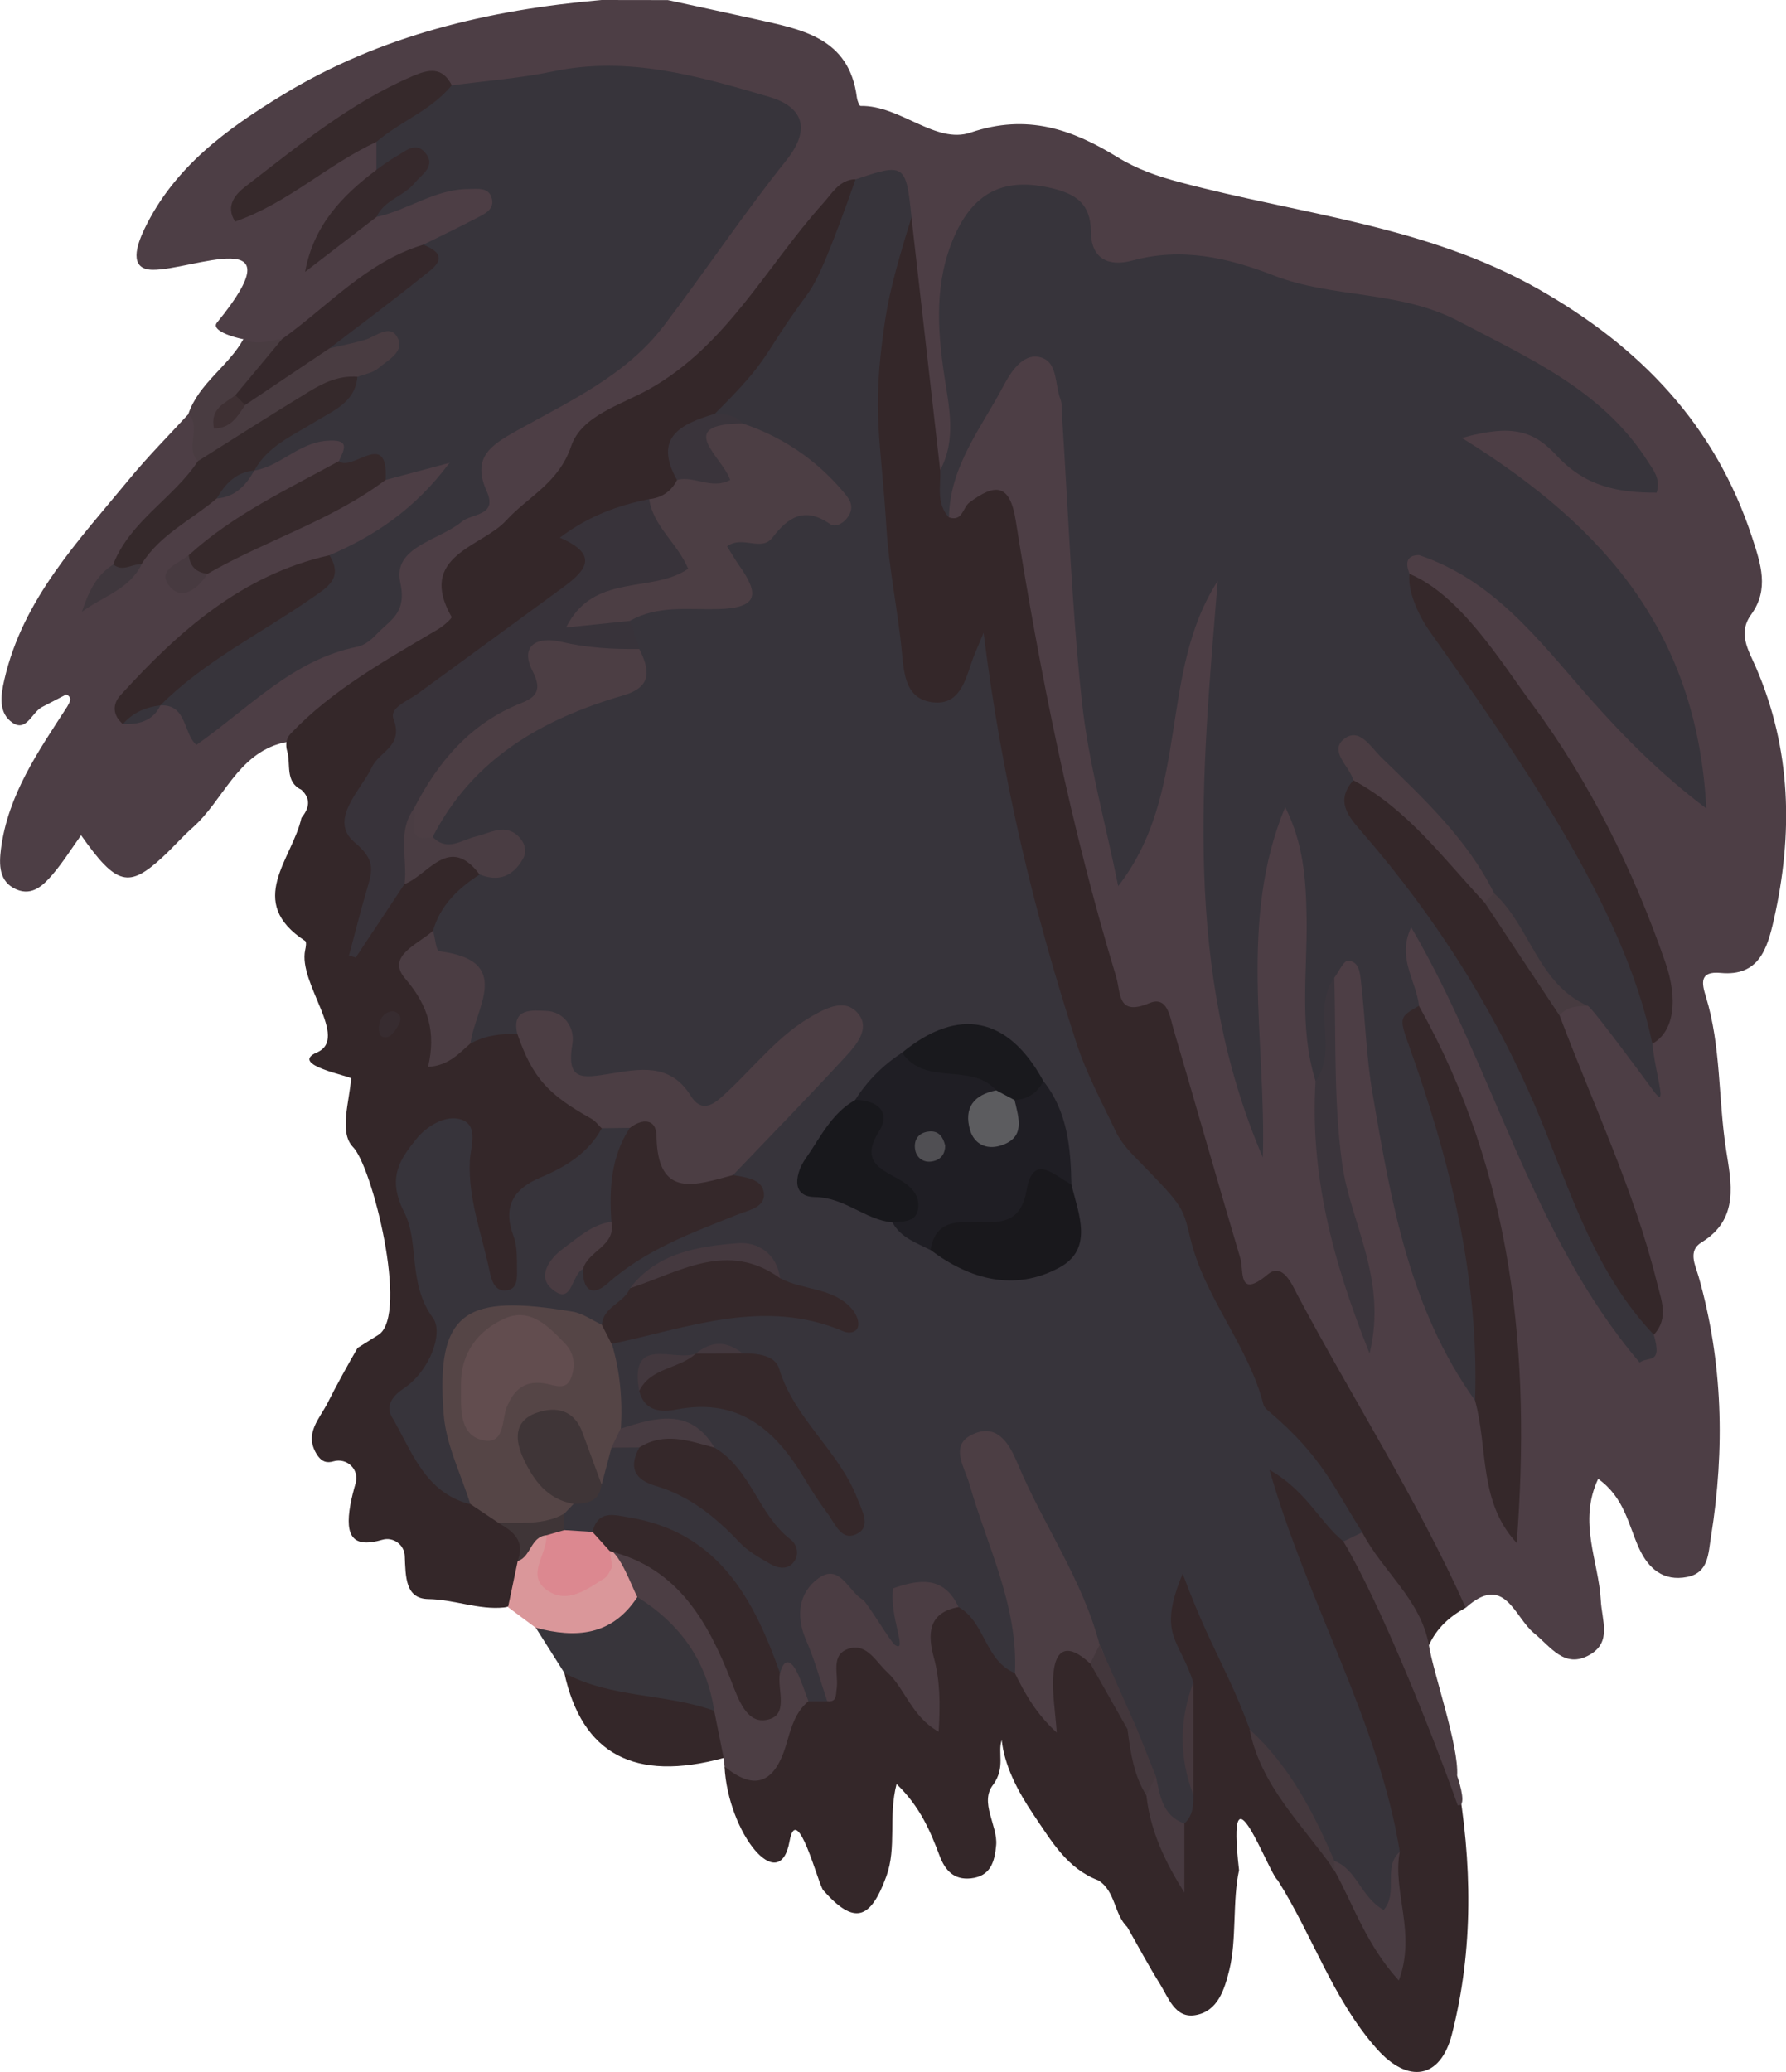 <?xml version="1.0" encoding="UTF-8"?>
<svg id="Layer_1" xmlns="http://www.w3.org/2000/svg" viewBox="0 0 190.08 220.41">
  <defs>
    <style>
      .cls-1 {
        fill: #372c30;
      }

      .cls-2 {
        fill: #342729;
      }

      .cls-3 {
        fill: #45393e;
      }

      .cls-4 {
        fill: #493c41;
      }

      .cls-5 {
        fill: #473b40;
      }

      .cls-6 {
        fill: #473a40;
      }

      .cls-7 {
        fill: #35282b;
      }

      .cls-8 {
        fill: #4c3e44;
      }

      .cls-9 {
        fill: #45383d;
      }

      .cls-10 {
        fill: #4d3e45;
      }

      .cls-11 {
        fill: #43383e;
      }

      .cls-12 {
        fill: #35292b;
      }

      .cls-13 {
        fill: #19191d;
      }

      .cls-14 {
        fill: #18181c;
      }

      .cls-15 {
        fill: #3a343b;
      }

      .cls-16 {
        fill: #624d4f;
      }

      .cls-17 {
        fill: #36292b;
      }

      .cls-18 {
        fill: #43373c;
      }

      .cls-19 {
        fill: #38353b;
      }

      .cls-20 {
        fill: #dc8890;
      }

      .cls-21 {
        fill: #3f3537;
      }

      .cls-22 {
        fill: #3e3033;
      }

      .cls-23 {
        fill: #1f1e24;
      }

      .cls-24 {
        fill: #4a3d43;
      }

      .cls-25 {
        fill: #19181c;
      }

      .cls-26 {
        fill: #4a3c42;
      }

      .cls-27 {
        fill: #3f373d;
      }

      .cls-28 {
        fill: #504f53;
      }

      .cls-29 {
        fill: #44383d;
      }

      .cls-30 {
        fill: #37343b;
      }

      .cls-31 {
        fill: #36292c;
      }

      .cls-32 {
        fill: #483c42;
      }

      .cls-33 {
        fill: #45393f;
      }

      .cls-34 {
        fill: #4b3d43;
      }

      .cls-35 {
        fill: #5c5c5f;
      }

      .cls-36 {
        fill: #35282a;
      }

      .cls-37 {
        fill: #38333a;
      }

      .cls-38 {
        fill: #3b353c;
      }

      .cls-39 {
        fill: #554546;
      }

      .cls-40 {
        fill: #493c42;
      }

      .cls-41 {
        fill: #da979a;
      }
    </style>
  </defs>
  <path class="cls-10" d="M64.03,0c2.35,0,4.69,0,7.04.01,3.09.67,6.17,1.32,9.26,2.01,4.92,1.1,10.06,1.93,10.87,8.38.04.31.26.87.38.87,4.23-.09,7.99,4.11,11.73,2.83,6.03-2.05,10.84-.31,15.57,2.59,2.18,1.34,4.3,2.06,6.75,2.71,12.78,3.4,26.16,4.6,38.04,11.32,10.91,6.18,18.92,14.51,22.83,26.53.88,2.7,1.82,5.44-.12,8.11-1.47,2.03-.29,3.81.49,5.61,3.79,8.74,3.98,17.75,1.91,26.89-.68,2.99-1.55,6.03-5.65,5.64-2.32-.22-2,1.14-1.58,2.51,1.63,5.3,1.31,10.86,2.15,16.28.54,3.48,1.47,7.38-2.61,9.87-1.48.91-.67,2.39-.31,3.64,2.59,9.12,2.81,18.34,1.32,27.66-.3,1.87-.26,3.85-2.55,4.3-2.49.49-4.11-.87-5.11-3.06-1.13-2.47-1.54-5.37-4.35-7.38-2.17,4.6.06,8.77.28,12.91.11,2.17,1.2,4.43-1.17,5.8-2.69,1.55-4.17-.87-5.93-2.29-2.1-1.7-3.12-6.43-7.26-2.72-2.3-.47-2.95-2.5-3.92-4.2-4.65-8.05-9-16.27-13.52-24.39-1.04-1.86-1.86-3.79-4.55-4.06-2.8-.28-3.44-2.81-4.13-5.04-2.07-6.65-3.62-13.46-5.93-20.05-.73-2.08-1.45-3.89-3.82-4.8-2.62-1.01-3.15-3.7-3.84-6.08-3.79-13.09-6.61-26.4-9-39.8-.63-3.53.16-8.45-6.26-6.66-.5.14-.91-.86-1.18-1.48,1.43-4.84,2.31-9.92,5.17-14.2,1.39-2.08,3.27-4.14,6.15-3.29,2.54.75,3.42,3.2,3.6,5.55.32,4.15,1.25,8.25,1.24,12.39-.02,10.69.93,21.24,3.55,31.62.29,1.15.35,2.3.14,3.13,3.03-6.47,2.67-14,4.43-21.08.76-3.08.75-7.96,4.77-7.68,4.4.31,3.11,5.13,3.11,8.21,0,5.65-1.17,11.23-1.89,16.82-1.13,8.74,1.89,17.11,2.26,25.71.05,1.13.07,2.29.29,3.42-.97-6.78-.74-13.61-.64-20.42.08-5.76,2.35-10.58,4.74-9.91,4.83,1.34,3.94,5.95,4.23,9.55.54,6.78-1.31,13.59.02,20.39-.27,8.55,1.82,16.68,3.94,23.24-3.75-9.99-4.53-21.92-4.29-34,.53-1.66,1.33-3.44,3.34-2.84,2.12.64,2.77,2.83,2.86,4.85.3,6.82,1.83,13.43,3.19,20.07,1.6,7.81,4.12,15.32,8.21,22.21,1.56,3.29,1.48,6.97,2.19,10.25-.15-17.44-2.37-34.64-10.64-50.54-.53-1.92-1.75-3.6-1.94-5.63-.16-1.67-.42-3.55,1.5-4.31,1.65-.65,2.88.67,3.79,1.81,3.05,3.82,4.76,8.41,6.19,12.95,3.02,9.6,7.97,18.18,13.07,26.71.5.84.95,1.94,2.17.73.54-3.44-.99-6.45-2.02-9.5-1.91-5.66-4.05-11.24-6.35-16.76-.83-1.98-1.82-3.96-1.06-6.23.61-1.27,1.67-1.84,3.02-1.93,2.56-.88,4.02,3.98,6.92,1.3,1.3-1.06.95-2.3.5-3.63-4.97-14.51-12.7-27.37-23.09-38.64-.32-.35-.85-.5-1.28-.77-1.05-.79-1.95-1.68-2.09-3.08-.01-1.12.4-2,1.43-2.53,4.56-.91,7.48,2.06,10.49,4.61,5.23,4.42,9.28,9.97,14.03,14.86,1.27,1.3,2.45,2.72,4.89,4.36-1.38-6.2-3.32-11.28-6.3-15.94-3.8-5.96-8.64-10.89-14.52-14.88-2.14-1.46-6.12-2.94-4.16-6.22,1.96-3.29,5.6-1.49,8.57-.34,3.19,1.23,5.1,4.79,9.45,5.1-2.15-4.7-5.93-7.18-9.66-9.32-6.76-3.87-13.64-7.68-21.79-7.93-1.99-.06-3.93-.69-5.81-1.38-4.75-1.73-9.54-2.78-14.66-1.93-3.15.52-5.7-.65-6.65-3.87-.8-2.72-2.65-3.69-5.17-3.79-2.66-.1-4.29,1.53-5.46,3.68-2.45,4.5-2.13,9.33-1.37,14.12.52,3.22.25,6.29-.77,9.33-.45,1.34-1.19,2.05-2.51.77-3.26-7.98-2.98-16.5-3.73-24.84-1.15-1.53,1.1-6.31-3.95-4.13-3.3,2.62-5.78,5.96-8.2,9.34-3.12,4.37-6.35,8.75-11.18,11.23-8.67,4.45-12.95,13.63-20.86,18.84-.8.53-1.75,1.47-1.64,2.41.61,5.42-3.61,6.97-7.09,9.11-2.83,1.74-5.91,3.13-7.96,5.9-1.16,1.57-2.94,1.21-4.51,1.53-4.85,1.24-6.28,6.11-9.57,9.02-1.12.99-2.1,2.13-3.2,3.14-3.57,3.29-4.89,3.06-8.67-2.33-1.08,1.51-1.96,2.92-3.03,4.17-.97,1.13-2.15,2.32-3.84,1.6-1.91-.81-1.86-2.68-1.66-4.3.74-5.78,4-10.43,7.06-15.16.22-.45.63-.91-.1-1.29-.87.45-1.74.9-2.6,1.35-1.07.57-1.65,2.67-3.13,1.66-1.5-1.02-1.27-2.85-.87-4.57,1.98-8.63,7.91-14.8,13.27-21.31,1.99-2.42,4.21-4.65,6.33-6.96,3.46.57,1.24,3.46,2.09,5.09-.55,2.61-2.34,4.27-4.35,5.81-2,1.52-3.48,3.51-4.74,5.67-.2.22-.41.43-.65.62.44.5-.1.72-.05.05.05-.66-.08.21.36-.28.5-.57.94-1.17,1.31-1.82,2-3.26,5.03-5.37,8.15-7.37,1.51-.57,2.91-1.3,3.97-2.58.37-.32.78-.57,1.22-.79,2.18-1.11,4.12-2.71,6.74-2.87,3.15-.19,4.54.73,2.95,3.97-4.44,4.43-10.66,6.2-15.31,10.17.07-.05.07-.04.07-.04,0,0,.22-.15.28-.2,5.92-3.99,12.59-6.4,18.7-9.89,2.42-.57,5.44-3.17,7.11-.25,1.52,2.66-1.6,4.66-3.58,6.28-2.54,2.08-5.15,4.14-8.48,4.88-8.24,2.46-15.07,7.02-20.39,13.7.55.23,1.04.02,1.55-.06.45-.08.88-.07,1.32-.01,2.54,1.56,4.75,1.52,7.15-.63,3.1-2.78,6.75-4.82,10.71-6.24,2.29-.82,4.29-2.04,4.53-4.75.32-3.57,2.57-5.66,5.4-7.27,2.13-1.21,3.71-2.54,3.71-5.34,0-2.8,1.94-4.63,4.31-5.63,12.92-5.44,19.42-17.18,27.32-27.57,2.41-3.17.55-4.46-2.28-5.22-6.76-1.81-13.52-3.32-20.64-1.96-3.38.65-6.85,1.48-10.37.78-1.75-1.03-3.29-.57-5.07.26-5.14,2.39-9.43,6.02-13.78,9.01,1.94-1.17,4.06-2.63,6.23-4,1.53-.97,3.14-1.98,4.99-.56.63.82.76,1.74.59,2.73-.94,3.15-3.91,4.72-5.67,7.24,1.37-1.6,3.06-2.73,5-3.54,2.1-.97,4.27-1.8,6.46-2.51,2.46-.8,5.38-1.23,6.44,1.63,1.11,2.98-1.77,4.19-3.93,5.39-1.02.56-2.24.58-3.26,1.15-5.95,2.3-10.09,7.36-15.64,10.28-1.74.31-3.54.83-4.61-1.28-1.19-.23-3.5-.95-2.83-1.77,8.8-10.76-2.7-5.53-6.89-5.62-2.54-.06-1.64-2.64-.83-4.34,3.16-6.57,8.72-10.62,14.75-14.29C40.55,3.73,52.03,1.05,64.03,0Z"/>
  <path class="cls-2" d="M40.32,141.97c3.2-2.19-.73-18.07-2.8-20-1.43-1.57-.34-4.77-.15-7.24.02-.25-6.71-1.45-3.64-2.77,3.48-1.51-2.02-7.34-1.25-10.9.07-.32.16-.86,0-.96-6.42-4.18-1.36-8.7-.4-13.09.8-1,1.07-1.99,0-2.99-1.78-.86-1.1-2.71-1.52-4.12-.19-.64-.11-1.35.36-1.84,4.5-4.74,10.19-7.85,15.75-11.15.55-.33,1.46-1.15,1.39-1.28-3.71-6.53,3.22-7.43,5.79-10.24,2.37-2.59,5.6-3.98,6.94-7.93,1.1-3.24,5.24-4.36,8.26-6.04,8.3-4.64,12.51-13.08,18.56-19.8.95-1.06,1.62-2.31,3.12-2.53.19-.03.4-.01.59.02,2.76.52,3.46,1.49,2.11,3.64-4.82,7.68-8.84,15.98-16.15,21.79-.15.12-.33.22-.52.29-2.94,1.15-3.73,3.58-3.8,6.43,0,.26-.05.53-.17.76-.62,1.26-1.61,2.08-3.01,2.44-3.14,1.17-6.89,1.62-6.68,6.42.05,1.13-1.22,1.93-2.14,2.62-3.17,2.38-5.83,5.51-9.33,7.32-5.35,2.76-7.85,7.71-10.7,12.44-.97,1.62-1.27,4.38-.5,6.11,1.44,3.23.1,6.09-1.05,8.25.47-1.13,1.14-3.36,3.02-4.9,2.8-1.57,5.51-4.96,8.61-1.16.34.42.5.97.42,1.5-.44,2.82-3,4.4-4.34,6.71-.11.19-.25.37-.42.51-1.38,1.16-2.67,2.61-.85,4.15,1.73,1.47-.11,5.95,4.28,4.93,1.34-.74,2.72-.96,4.14-.7.56.1,1.04.46,1.32.96,2.09,3.76,4.93,6.87,8.36,9.46.5.38.82.98.76,1.61-.21,2.14-1.75,3.53-3.51,4.5-3.35,1.86-5.62,4.05-4.5,8.27.16.6-.05,1.32-.13,1.98-.17,1.38-.61,2.69-2.13,3.03-1.77.4-2.86-.74-3.53-2.14-1.44-3.03-2.02-6.31-2.5-9.61-.1-.65-.09-1.32-.12-2-.09-2.01-3.02-2.54-3.62-.62-.11.35-.12.7-.03,1.02,1.06,3.6-.06,7.73,1.86,10.81,2.12,3.39,1.47,6.49.25,9.44-2.91,7.02-2.64,8.63,3.77,13.25.05.04.1.07.16.1,1.17.7,2.37,1.35,3.51,2.11,2.29,1.24,2.92,3.19,2.37,5.63-.23,1.66-.65,3.21-2.05,4.23-.24.18-.53.28-.83.31-2.71.28-5.29-.85-8.05-.89-2.46-.03-2.43-2.35-2.52-4.58-.05-1.21-1.23-2.07-2.39-1.73-3.05.89-4.02-.26-3.4-3.72.14-.77.34-1.54.56-2.3.42-1.45-.92-2.74-2.37-2.32-.65.19-1.26.11-1.82-.84-1.28-2.17.36-3.68,1.24-5.44.75-1.51,2.29-4.31,3.16-5.79"/>
  <path class="cls-2" d="M116.94,200.05c-3.38-1.26-5.04-4.22-6.92-6.97-1.73-2.56-3.12-5.25-3.41-7.98-.46,1.38.42,2.88-.89,4.73-1.53,1.89.49,4.37.3,6.46-.16,1.8-.61,3.31-2.71,3.53-1.76.18-2.71-.82-3.3-2.38-.99-2.62-2.06-5.22-4.59-7.66-.89,3.45.03,6.75-1.08,9.8-1.72,4.72-3.46,5.19-6.72,1.51-.53-.6-2.8-9.62-3.59-5.22-1.06,5.93-6.54-.85-6.92-7.95,3.05,1.07,4.74.01,5.28-3.2.3-1.8,1.1-3.43,2.67-4.54.53-.4,1.15-.64,1.67-1.06,2.65-6.47,4.44-6.78,9.27-1.7.65.69.98,1.75,2.12,2.01-.01-3.67-2.55-8.33,3.73-9.49,4.2.5,4.14,5.28,7.1,7.02.57.58,1.05,1.22,1.34,1.99,1.28-4.8,2.64-5.35,6.84-2.79,1.57,2.45,2.76,5.1,4.13,7.67.7,2.29,1.17,4.65,2.04,6.89.86,3.06,1.62,6.15,2.02,9.31-.29-2.07-.98-4.08-.61-6.23.42-1.19.71-2.39.71-3.66.16-3.5.33-6.99-.85-10.37-.66-3.58-2.34-6.93-2.43-10.61-.05-2.15-.14-4.75,2.38-5.44,2.67-.74,3.71,1.73,4.5,3.68,2.06,5.05,3.97,10.16,5.21,15.49,1.14,6.21,5.83,10.35,9,15.37,1.82,3.1,3.17,6.46,5,8.91-1.54-2.89-.06-6.79-1.44-10.24-1.61-9.19-5.07-17.76-8.74-26.26-1.38-3.19-2.74-6.38-3.55-9.76-.41-1.72-1.22-3.88.81-4.91,1.88-.95,3.32.76,4.72,1.9,1.71,1.39,2.41,3.53,3.87,5.11,4.46,6.52,7.81,13.55,9.65,21.26.75,1.46.39,3.28,1.5,4.63,1.63,9.21,1.8,18.45-.53,27.52-1.21,4.71-4.64,5.29-7.97,1.55-4.69-5.26-6.85-12.08-10.57-17.96-.98-.75-5.54-13.55-4.11-1.06-.71,3.2-.24,7.42-1.03,10.59-.52,2.1-1.22,4.43-3.63,4.83-2.16.36-2.86-1.88-3.79-3.37-1.22-1.95-2.3-3.99-3.44-5.99-1.43-1.4-1.24-3.81-3.07-4.97Z"/>
  <path class="cls-2" d="M97,23.09c1.02,8.97,2.04,17.95,3.06,26.92,1.24,1.5-.25,3.52.95,5.03,1.44.47,1.45-1.05,2.16-1.58,2.7-2.02,4.3-2.08,4.93,1.9,2.6,16.38,5.86,32.62,10.68,48.52.53,1.75.09,4.28,3.55,2.83,1.94-.81,2.18,1.49,2.58,2.83,2.39,8.11,4.7,16.25,7.11,24.36.37,1.23-.32,4.36,2.89,1.68,1.6-1.34,2.59,1.06,3.18,2.18,5.91,11.12,12.75,21.74,17.9,33.27-1.72.93-3.1,2.19-3.92,4-3.83-3.36-5.77-8.03-8.48-12.17-2.93-4.49-5.42-8.97-9.8-12.74-4.41-3.79-6.6-10.25-8.39-16.17-1.26-4.18-2.37-8.3-6.63-10.61-.99-.53-1.59-1.7-2.11-2.74-7.53-15.08-10.53-31.35-13.03-47.04-.64,1.36-2.26,2.85-4.84,2.37-2.84-.53-4.06-2.73-4.58-5.32-1.24-6.19-1.82-12.49-2-18.78-.21-7.8-1.89-15.53-1.1-23.37.48-4.72,2-6.06,5.87-5.38Z"/>
  <path class="cls-8" d="M86.05,180.97c-1.52,1.24-1.9,3.06-2.43,4.79q-1.85,6.02-6.5,2.16c-.05-.3-.08-.61-.11-.91-1.57-.99-2.26-2.52-2.62-4.25-.43-5.17-4.08-8.37-7.29-11.83-1.24-1.17-2.43-2.37-2.84-4.11-.08-.75.07-1.45.55-2.06,5.17-1.3,7.86,2.23,10.53,5.57,2.15,2.69,3.18,6.1,5.02,9.03,1.05-.69,1.15-1.58,1.56-2.29,3.76-1.73,4.45-1.08,4.14,3.91Z"/>
  <path class="cls-19" d="M67.83,169.89c4.52,2.82,7.38,6.76,8.18,12.09-6.1,1.78-11.57,1.01-15.95-4.02-1.02-1.61-2.03-3.21-3.05-4.82,3.43-1.67,7.13-2.45,10.83-3.26Z"/>
  <path class="cls-2" d="M60.05,177.97c4.98,2.69,10.77,2.16,15.96,4.02.33,1.67.67,3.34,1.01,5.02-9.48,2.58-15.07-.4-16.96-9.04Z"/>
  <path class="cls-4" d="M21.08,49.06c-1.46-1.45.42-3.58-1.03-5.03,1.11-3.26,4.24-5.04,5.85-7.94,1.39.68,2.76.16,4.14-.05,1.06,2.95-1.55,3.75-2.97,5.13.09-.07.03-.05.11-.11,2.81-1.88,4.86-4.73,8.27-5.57.78-.28,1.59-.42,2.37-.66,1.99-.62,4.43-1.92,5.57.76,1.1,2.57-1.02,4.16-3.05,5.41-.42.26-.91.37-1.37.49-4.93.15-8.31,3.57-12.17,5.91-1.8,1.09-3.29,2.87-5.71,1.65Z"/>
  <path class="cls-41" d="M67.83,169.89c-2.69,4.13-6.55,4.41-10.83,3.26-.98-.73-1.95-1.46-2.93-2.18.34-1.63.68-3.26,1.03-4.9,1.13-.99.77-3.4,3.1-3.24.97,3.71,2.9,3.14,6.61,1.93,1.29.74,2.37,3.88,3.02,5.14Z"/>
  <path class="cls-26" d="M144.98,163.01c2.14,4.14,6.23,7.13,7.1,12.02.47,2.99,3.21,10.72,3,13.87.37,1.09,1.01,3.35.06,3.14-2.6-7.35-8.18-21.37-12.16-28.05.03-1.64.83-1.7,2-.97Z"/>
  <path class="cls-30" d="M144.98,163.01c-.67.32-1.34.65-2,.97-2.56-2.09-3.91-5.36-7.87-7.62,4.09,14.31,11.59,26.63,13.87,40.63-.47.54-.33,1.24-.49,1.86-.45,1.75,1.33,4.54-1.23,5.11-2.29.51-2.68-2.47-3.84-3.97-.41-.52-.84-1.03-1.29-1.5-2.93-4.91-6.3-9.54-9.12-14.52-2.39-6.46-4.27-8.82-7.14-16.56-2.75,6.6-.3,6.95,1.13,11.58-.78,3.98-.78,7.96,0,11.94.01,1.11-.02,2.22-.95,3.04-4.34.95-2.55-3.28-4.03-4.75-.21-1.83-1.61-3.3-1.61-5.19-1.84-2.72-2.42-6.06-4.32-8.75-3.53-4.87-4.91-10.86-8.25-15.83-.8-1.19-.92-2.86-2.88-3.81.63,5.08,2.95,9.37,3.89,13.99.57,2.83,2.02,5.83-.83,8.35-3.21-1.3-3.14-5.41-6-7.02-1.96-1.63-4.04-.57-6.08-.24-1,.5,1.26,5.71.07,5.66-1.01-.04-5.09-5.06-5.99-5.45-2.05-.9-2.67,0-2.57,1.97.15,2.7,1.31,5.33.57,8.09-.66,0-1.32,0-1.97,0-.42-1.07-.75-2.18-1.27-3.19-.65-1.24-1.34-1.42-1.76.19-2.94,0-2.96-2.67-3.82-4.41-2.47-5-6.03-8.53-11.57-10.01-1.75-.47-3.19-.34-4.7.44-1.04.2-2.01.05-2.89-.55-.58-.57-.79-1.28-.75-2.08.12-.75.46-1.4.93-1.98.76-.86,1.57-1.68,2.23-2.63.72-1.22,1.21-2.62,2.49-3.43.95-.39,1.9-.39,2.85-.03,3.45,4.32,9.31,5.51,12.82,9.84-1.55-2.84-3.27-5.52-5.41-7.92-1.42-2.24-3.65-2.68-6.06-2.73-1.43-.03-3.05.62-4.08-1.03-1.24-2.64-1.55-5.37-.79-8.19,6.46-5.06,13.84-5.7,20.93-4.68-.55-.2-1.76-.69-2.74-1.6-3.96-4.37-8.7-3.96-14.08,1.26-1.32,1.5-2.69,2.94-4.72,3.47-3.07-.26-5.95-1.45-9.18-1.29-3.98.2-5.62,2.09-5.87,5.77-.19,2.84.03,5.61,1.2,8.23.82,1.84,1.61,3.66.22,5.58-4.84-1.25-6.2-5.66-8.34-9.32-.74-1.25.29-2.34,1.21-2.95,2.86-1.88,4.32-5.99,3.18-7.54-2.71-3.69-1.43-8.05-3.05-11.23-1.89-3.69-.45-5.66,1.28-7.82,1.03-1.29,3.1-2.64,4.79-2.06,1.88.64.97,2.92.9,4.42-.18,4.09,1.3,7.82,2.1,11.69.21.99.53,2.15,1.72,2.07,1.32-.09,1.21-1.39,1.2-2.33-.01-1.15.03-2.39-.36-3.43-1.19-3.17-.03-5.05,2.91-6.28,2.63-1.11,5.03-2.57,6.47-5.2.89-.92,1.89-.94,2.96-.37,1.67,3.45-.15,6.63-.76,9.9-.98,1.82-2.87,2.58-4.43,3.73-1.38,1.01-.39,1.11.45,1.33,1.01.35,1.85.3,2.71-.47,2.86-2.56,6.34-4.02,9.85-5.44,1.62-.66,3.68-1.1,2.69-3.7-.1-2.86,2-4.43,3.67-6.25,2.55-2.78,5.57-5.14,7.35-8.67-3.25.57-5.33,2.87-7.44,5.03-3.05,3.12-6.02,5.22-10.29,1.68-1.88-1.56-4.49-.82-6.8-.65-2.69.2-4.55-.55-4.97-3.56-.32-2.26-1.22-3.91-3.97-2.59-1.75-.07-3.44.14-5,1.01-1.59-3.06-.54-7.33-4.45-9.41-.72-.38-.21-1.8.47-2.59.78-2.71,2.67-4.51,4.95-5.98,1.45-1.24,2.02-2.18-.57-2.69-1.71-.34-4.01,1.6-5.1-1.24.72-5.85,4.8-9.13,9.42-11.77,2.98-1.7,5.81-3.71,9.11-4.84,1.46-.5,2.81-1.11,2.47-3.08-.3-1.16-.51-2.32,0-3.48,1.74-2.91,4.82-2.33,7.48-2.83,1.52-.29,3.69.05,2.83-2.68-.95-3,.5-4.18,3.22-4.8,2.38-.54,4.08-2.86,7.3-2.49-2.26-3.67-5.75-4.8-8.72-6.58-.91-.74-2.01-1.3-2.44-2.5,6.24-6.19,4.75-5.77,9.9-12.76,1.12-1.51,2.5-4.77,5.12-12.21,5.2-1.78,5.39-1.65,5.96,4.03-1.96,6.28-2.5,8.81-2.89,11.5-1.37,9.35-.36,12.06.22,21.5.27,4.45,1.23,8.85,1.65,13.3.23,2.47.46,5,3.36,5.3,2.7.28,3.36-2.2,4.06-4.28.25-.75.59-1.47,1.27-3.12,1.95,15.58,5.36,29.73,9.87,43.6,1.07,3.3,2.76,6.4,4.25,9.55.42.88,1.27,1.87,1.72,2.33,5.36,5.51,5.31,5.37,6.16,8.91,1.54,6.43,6.17,11.39,7.79,17.72.07.29.44.6.61.74,5.7,4.82,6.98,8.29,9.92,12.85Z"/>
  <path class="cls-30" d="M101.01,55.05c-1.4-1.47-.87-3.31-.95-5.03,1.77-3.33.93-6.76.42-10.19-.74-4.98-1.01-9.94,1.09-14.7,2.12-4.8,5.42-6.28,10.36-5.11,2.61.62,4.15,1.68,4.17,4.62.02,2.85,1.83,3.78,4.41,3.08,5.25-1.44,10.17-.31,15.07,1.59,6.32,2.45,13.39,1.56,19.66,4.86,7.53,3.96,15.3,7.35,20.11,14.88.61.95,1.42,1.88.96,3.36-4,.01-7.54-.61-10.6-3.91-2.45-2.64-4.69-3.43-10.12-1.91,15.66,9.71,25.03,21.07,26.01,39.41-4.78-3.58-8.9-7.72-12.8-12.17-5.11-5.84-9.93-12.17-17.78-14.78q-1.8.02-1,2l2.01,1.96c7.64,12.54,15.31,25.07,21.95,38.18,1.07,2.12,3.15,3.99,2.04,6.78-1.09,3.25,2.13,11.06-.09,8.01-.54-.74-6.17-8.39-6.92-8.98-3.36-.21-5.53-1.87-6.98-4.99-1.01-2.18-2.63-4.08-4.05-6.07-2.9-4.94-6.47-9.33-10.82-13.06-.73-.62-1.89-2-2.08.46-.8,2.21.86,3.53,2,4.77,10.81,11.7,17.03,26,22.89,40.46,1.85,4.55,5.54,8.25,6.03,13.39.96,3.24-.54,2.29-1.5,2.98-11.54-13.57-15.46-31.23-24.31-46.29-1.55,3.27.53,5.65.83,8.34-.79,2.79.81,5.09,1.79,7.4,3.59,8.44,5.1,17.34,6.06,26.35.3,2.84.92,6-1.88,8.25-7.01-9.77-8.96-21.25-10.92-32.7-.67-3.9-.76-7.9-1.22-11.83-.1-.89-.17-2.23-1.4-2.25-.47,0-.96,1.16-1.44,1.8-1.04,2.67-.2,5.46-.53,8.16-.13,1.06.82,2.84-1.47,2.83-1.78-5.7-.86-11.56-.95-17.34-.06-4.01-.32-7.92-2.28-11.8-5.01,12.04-2.01,24.81-2.38,37.27-8.54-19.91-6.51-40.57-4.8-61.33-6.37,9.87-2.86,22.51-10.59,32.46-1.38-6.79-3.16-13.12-3.86-19.57-1.1-10.2-1.46-20.48-2.14-30.72-.03-.5.03-1.04-.14-1.48-.65-1.61-.23-4.16-2.35-4.53-1.68-.3-2.95,1.62-3.67,2.99-2.37,4.51-5.77,8.62-5.85,14.09Z"/>
  <path class="cls-30" d="M38.04,40.09c.74-.29,1.63-.41,2.2-.9,1.03-.89,2.94-1.79,2.02-3.36-.81-1.39-2.29,0-3.47.34-1.23.35-2.49.6-3.73.89-.51-2.96,2.19-3.67,3.68-5.22,1.97-2.07,5.3-2.67,6.29-5.8,1.9-.94,3.8-1.85,5.68-2.83.84-.44,1.95-.91,1.63-2.11-.32-1.23-1.55-.99-2.48-.99-3.56,0-6.45,2.25-9.8,2.97-.69-1.49.29-2.43,1.17-3.37,2.35-2.53-1.67-.47-1.17-1.64,0-.99,0-1.97,0-2.96.9-4.37,4.14-5.63,8.03-6.03,3.6-.48,7.25-.75,10.81-1.49,7.98-1.67,15.5.52,22.95,2.71,3.41,1,4.63,3.25,1.84,6.75-4.55,5.69-8.6,11.77-13.02,17.58-4.04,5.32-10.06,8.05-15.68,11.19-2.82,1.57-4.79,2.89-3.18,6.47,1.17,2.6-1.59,2.31-2.67,3.21-2.43,2.02-7.37,2.66-6.54,6.46.73,3.3-1.1,3.99-2.51,5.5-.55.58-1.3,1.19-2.05,1.34-6.87,1.38-11.45,6.45-17.14,10.44-1.39-1.17-.99-4.35-3.83-4.2-.69-3.01,1.93-3.8,3.56-5.19,4.58-3.9,10.54-5.94,14.43-10.78,4.81-2.07,9.06-4.86,12.78-9.83-2.8.75-4.79,1.28-6.78,1.81-1.29-1.59-3.9.1-4.99-1.99.62-1.36,1.2-2.37-1.32-2.17-2.99.24-4.89,2.68-7.67,3.17-.76-2.24.78-3.25,2.25-4.38,2.75-2.12,6.17-3.17,8.72-5.59Z"/>
  <path class="cls-2" d="M176,141.97c-6.13-6.44-8.73-14.81-11.96-22.72-4.64-11.34-11.05-21.45-19.02-30.65-1.45-1.68-2.99-3.32-.98-5.6,2.04-1.07,3.46.06,4.8,1.37,3.54,3.46,6.97,7.03,9.71,11.19,2.72,4.01,5.94,7.73,7.44,12.48,3.54,9.41,7.91,18.52,10.34,28.34.47,1.92,1.32,3.82-.31,5.6Z"/>
  <path class="cls-36" d="M175.85,111.04c-2.97-14.74-14.62-31.05-23.78-44.01-.86-1.22-2.3-3.94-2.06-5.98,5.42,2.24,9.78,9.44,12.94,13.7,6.24,8.4,10.87,17.76,14.3,27.66,1.33,3.85.98,7.32-1.41,8.63Z"/>
  <path class="cls-36" d="M156.99,149c.44-13.15-2.68-25.63-7.08-37.89-1.04-2.9-.93-2.94,1.1-4.11,10.05,17.88,11.94,37.19,10.41,57.14-4.07-4.37-3.04-10.09-4.43-15.14Z"/>
  <path class="cls-36" d="M35.06,59.06c1.52,2.47-.24,3.43-1.96,4.62-5.38,3.74-11.34,6.65-16.03,11.35,0,0,0,0,0,0-1.12,1.1-2.69,1.27-4,1.99-1.08-.94-1.13-2.09-.25-3.06,6.18-6.79,12.9-12.79,22.23-14.89Z"/>
  <path class="cls-12" d="M38.04,40.09c-.27,2.76-2.56,3.57-4.51,4.78-2.35,1.46-5.03,2.56-6.46,5.18,0,0,0,0,0,0-1.41.9-2.6,2.09-4.01,2.98-2.7,2.3-6.05,3.84-8,6.99-1,.27-1.99,2.37-3.01.01,1.83-4.63,6.39-7.01,9.02-10.98,3.93-2.47,7.84-4.97,11.8-7.38,1.56-.95,3.23-1.75,5.16-1.59Z"/>
  <path class="cls-17" d="M48.08,9.07c-2.18,2.67-5.49,3.84-8.03,6.03-5.21,2.41-9.45,6.54-15.03,8.47-1.09-1.72.1-2.96,1.14-3.76,5.63-4.33,11.12-8.87,17.75-11.71,1.75-.75,3.15-1.01,4.17.96Z"/>
  <path class="cls-17" d="M36.06,49.05c1.45,1.21,5.26-3.53,4.99,1.99-5.79,4.36-12.78,6.44-18.98,10.01-2.12.78-2.8.14-1.98-1.99,4.72-4.3,10.45-6.98,15.97-10Z"/>
  <path class="cls-7" d="M45.04,26.03c3.13,1.24,1.06,2.49-.12,3.44-3.22,2.6-6.56,5.07-9.86,7.59-2.99,2.01-5.99,4.02-8.98,6.03-.95.25-1.29-.09-1.04-1.04,1.66-2,3.33-3.99,4.99-5.99,4.9-3.49,8.98-8.2,15-10.02Z"/>
  <path class="cls-38" d="M140.01,115.01c2.47-3.34-.47-7.66,2-11,.18,6.59-.07,13.15.83,19.76.86,6.33,4.86,12.24,2.92,20.21-4.04-10.08-6.34-19.24-5.75-28.98Z"/>
  <path class="cls-31" d="M40.06,18.06c.68-.47,1.34-.98,2.06-1.39.97-.54,2.08-1.63,3.09-.47,1.28,1.46-.31,2.33-1.1,3.29-1.16,1.4-3.23,1.79-4.04,3.59-2.53,1.95-5.07,3.89-7.6,5.84.91-4.97,3.97-8.13,7.6-10.85Z"/>
  <path class="cls-5" d="M165.98,108.03c-2.66-4-5.31-8.01-7.97-12.01.07-.6.41-.93,1-1,3.87,3.55,4.67,9.66,9.99,11.99-1.12,0-2.23.06-3.03,1.02Z"/>
  <path class="cls-27" d="M12.06,60.04c1.01.85,2-.09,3.01-.01-1.3,2.68-4.15,3.42-6.35,5.05.67-2.02,1.48-3.87,3.34-5.03Z"/>
  <path class="cls-6" d="M20.09,59.05c.12,1.2.8,1.85,1.98,1.99-.94,1.54-2.63,2.84-3.9,1.46-1.7-1.83.83-2.5,1.92-3.46Z"/>
  <path class="cls-30" d="M23.06,53.03c.91-1.57,2.06-2.81,4.01-2.98-.9,1.59-2.05,2.83-4.01,2.98Z"/>
  <path class="cls-30" d="M13.08,77.02c1.06-1.22,2.43-1.79,4-1.99-.82,1.69-2.3,2.05-4,1.99Z"/>
  <path class="cls-37" d="M67.05,66.05c.33,1,.67,1.99,1,2.99-.57.34.1-.08-.3.39-2.39,2.8-7.03-.72-8.34,2.15-1.36,2.99-3.05,4.79-5.76,6.18-3.96,2.04-6.27,5.61-8.29,9.4-1.27,2.12-.54,4.91-2.3,6.87-1.73,2.61-3.46,5.22-5.2,7.83-.24-.07-.48-.14-.72-.21.65-2.41,1.25-4.83,1.96-7.21.57-1.93.82-2.99-1.35-4.82-2.87-2.41.69-5.57,1.84-8.03.77-1.65,3.4-2.2,2.29-5.1-.46-1.21,1.5-1.92,2.56-2.69,5.1-3.7,10.17-7.44,15.27-11.16,2.41-1.76,4.35-3.52-.13-5.44,3.13-2.37,6.23-3.43,9.5-4.11.58.61,1.39.92,2,1.46,1.77,1.57,3.6,3.44,3.11,5.89-.55,2.75-3.27,2.76-5.56,3.26-.53.11-5.08-1.01-1.59,2.35Z"/>
  <path class="cls-8" d="M55.06,110c-.69-2.89,1.8-2.49,3.05-2.46,1.88.05,3.1,1.76,2.81,3.49-.68,4.02,1.07,3.66,4.08,3.18,2.93-.46,6.3-1.21,8.5,2.34,1.35,2.18,2.82.61,4.06-.55,2.9-2.73,5.37-5.93,8.92-7.94,1.68-.95,3.6-1.88,4.93-.13,1.16,1.53-.27,3.23-1.36,4.41-3.94,4.28-8,8.44-12.02,12.65-4,3.86-7.99,3.05-9.7-1.99-.35-1.05,0-2.39-1.3-3.02-1,.01-2,.03-3,.04-.36-.34-.66-.77-1.07-1-4.71-2.62-6.29-4.41-7.9-9.03Z"/>
  <path class="cls-8" d="M67.05,66.05c-2.07.21-4.14.42-6.8.7,2.93-5.89,9.14-3.57,12.99-6.25-1.16-2.75-3.72-4.49-4.15-7.4,1.35-.15,2.34-.82,2.97-2.04.9-.94,1.99-1.7,1.99-3.24,0-3.86,2.32-3.66,5-2.77,4.16,1.41,7.69,3.76,10.56,7.1.65.76,1.36,1.53.77,2.62-.43.8-1.42,1.42-2.04.98-2.68-1.87-4.43-.78-6.12,1.43-1.2,1.57-3.18-.28-4.84.94.44.7.83,1.38,1.28,2.02,2.15,3.05,2.14,4.56-2.36,4.66-3.04.07-6.34-.43-9.24,1.24Z"/>
  <path class="cls-39" d="M65.08,154c-.35,1.3-.7,2.61-1.04,3.91-2.74.21-2.58-2.38-3.61-3.8-.57-.79-1.05-1.92-2.18-1.23-1.13.69-.37,1.77.04,2.59.79,1.57,2.53,2.57,2.77,4.5-.33.35-.66.69-.99,1.04-2,2.66-4.55,1.5-7,1-1.01-.67-2.02-1.35-3.02-2.02-.98-3.15-2.56-6.25-2.82-9.45-.92-11.22,2.44-12.89,13.7-11.01,1.1.18,2.11.93,3.16,1.41.91.38,1.51.92,1.03,2.02.88,2.95,1.14,5.96.96,9.01.12.89-.41,1.46-.97,2.02Z"/>
  <path class="cls-34" d="M46.09,99c.21.76.34,2.16.64,2.19,8,.98,3.83,6.02,3.34,9.81-1.22,1.05-2.29,2.35-4.51,2.5.84-3.64.08-6.48-2.44-9.4-2.08-2.41,1.42-3.66,2.98-5.1Z"/>
  <path class="cls-24" d="M43.06,94.04c.33-2.67-.82-5.53.99-8.02,1.44.49,1.08,2.17,2,3.01,1.55,1.62,3.08.31,4.61-.05,1.56-.36,3.14-1.48,4.62.1.6.64.82,1.51.37,2.3-1.05,1.83-2.58,2.47-4.61,1.64-3.25-4.3-5.4.03-7.97,1.02Z"/>
  <path class="cls-15" d="M79.04,45.05c-7.38.05-2.12,3.56-1.33,6.01-2,1.07-3.88-.51-5.66,0-2.54-4.52.39-5.95,3.96-7.02,1.11.02,2.22.05,3.03,1.01Z"/>
  <path class="cls-21" d="M53.05,162.02c2.37-.09,4.8.26,7-1,0,.58,0,1.17.01,1.75-.48.73-1.13.85-1.91.55-1.7.16-1.62,2.3-3.06,2.75.81-2.11-.42-3.18-2.05-4.05Z"/>
  <path class="cls-1" d="M41.88,107.57c.81.25.88.86.55,1.45-.29.51-.72,1.19-1.2,1.3-.86.2-.98-.61-.88-1.25.13-.83.58-1.45,1.53-1.5Z"/>
  <path class="cls-8" d="M108.02,177.98c.34-7.18-2.95-13.47-4.85-20.11-.54-1.9-2.34-4.38.78-5.46,2.36-.82,3.56,1.39,4.32,3.21,2.73,6.54,6.95,12.41,8.76,19.36.67,1.17.8,2.06-1,1.99-2.35-2.19-3.79-1.75-3.95,1.52-.08,1.75.22,3.53.39,5.82-2.15-1.96-3.37-4.09-4.46-6.32Z"/>
  <path class="cls-34" d="M95.04,168.97c2.79-.98,5.42-1.36,6.98,1.99-3.29.58-3.29,2.95-2.64,5.34.67,2.47.7,4.89.52,7.92-2.89-1.61-3.55-4.56-5.49-6.35-1.18-1.09-2.13-3.04-3.99-2.51-2.14.61-1.13,2.79-1.38,4.32-.1.62.04,1.42-1,1.3-.73-2.16-1.32-4.38-2.23-6.45-1.15-2.61-.82-5.11,1.3-6.64,2.26-1.63,3.17,1.39,4.72,2.29.42.24,2.99,4.53,3.4,4.8,1.47,1-.63-3.07-.17-6Z"/>
  <path class="cls-40" d="M142.01,197.96c2.42.93,2.82,3.87,5.25,5.22,1.59-1.82-.12-4.57,1.71-6.18-.79,4.28,1.8,8.66-.1,13.68-3.48-3.83-4.8-8-6.86-11.73-.3-.22-.4-.44-.3-.66.1-.22.2-.33.3-.33Z"/>
  <path class="cls-3" d="M142.01,197.96c0,.33,0,.66,0,.99-3.33-4.8-7.82-8.9-9.02-14.98,4.24,3.87,6.81,8.81,9.02,13.99Z"/>
  <path class="cls-6" d="M123.02,188.97c.45,2.01.65,4.17,3.03,5.01,0,2.45,0,4.9,0,7.36-2.04-3.25-3.64-6.58-4.04-10.35-.66-1.17-.8-2.08,1.01-2.02Z"/>
  <path class="cls-18" d="M116.03,176.96c.33-.66.67-1.33,1-1.99,1.33,3,2.66,6,3.99,8.99-.33.66-.67.66-1.02,0-1.32-2.34-2.65-4.67-3.97-7.01Z"/>
  <path class="cls-9" d="M127,190.94c-1.51-3.98-1.51-7.96,0-11.94,0,3.98,0,7.96,0,11.94Z"/>
  <path class="cls-29" d="M120,183.97c.34,0,.68,0,1.02,0,.67,1.67,1.33,3.33,2,5-.34.67-.67,1.34-1.01,2.02-1.36-2.14-1.69-4.57-2.01-7.01Z"/>
  <path class="cls-36" d="M63.05,162.96c.62-2.35,2.23-1.82,3.96-1.53,9.42,1.59,13.18,8.59,16,16.53-.35,1.78,1.1,4.64-1.55,5.02-2.03.29-2.89-2.24-3.63-4.14-2.48-6.29-5.64-12-12.92-13.83-1.48.09-2.32-.4-1.86-2.06Z"/>
  <path class="cls-20" d="M63.05,162.96c.62.69,1.24,1.37,1.86,2.06.08.56.17,1.12.25,1.67-.26.4-.43.95-.81,1.19-1.89,1.2-3.99,2.81-6.15,1.27-2.28-1.62.09-3.86-.05-5.83.64-.18,1.27-.36,1.91-.55,1,.06,1.99.12,2.99.19Z"/>
  <path class="cls-22" d="M25.05,42.04c.35.35.69.69,1.04,1.04-.79,1.2-1.52,2.49-3.32,2.5-.43-2.16,1.18-2.68,2.29-3.54Z"/>
  <path class="cls-23" d="M99.04,132.98c-1.51-.77-3.18-1.31-4.06-2.95.01-.66.31-1.62-.11-1.92-3.95-2.82-3.43-7.11-3.85-11.11,1.3-2.04,2.97-3.7,4.99-5.02,3.73.22,7.78-.57,10.34,3.29.45,1.14-.75,2.07-.43,3.24.92-.23.95-1.17,1.45-1.72.9-1.25,2.13-1.84,3.67-1.79,2.58,3.24,2.91,7.09,2.99,11-.68.47-1.75.6-2.1,1.23-2.37,4.15-6.29,4.87-10.53,5.02-.82.03-1.54.56-2.35.73Z"/>
  <path class="cls-36" d="M79.02,143.97c1.55-.01,3.46.18,3.9,1.63,1.63,5.36,6.39,8.75,8.34,13.85.47,1.23,1.4,2.84.11,3.62-1.76,1.08-2.45-.94-3.28-2.05-.89-1.19-1.7-2.44-2.46-3.71-3.08-5.17-6.99-8.66-13.63-7.37-1.58.31-3.41.24-3.96-1.96.14-4.16,3.98-2.7,6.03-3.98h-.01c1.65-.8,3.31-.74,4.97-.03Z"/>
  <path class="cls-8" d="M46.05,89.03c-3.15.65-1.56-1.86-2-3.01,2.57-5,6.03-9.09,11.43-11.23,1.57-.62,2.24-1.38,1.21-3.38-1.48-2.88.67-3.68,2.95-3.15,2.8.66,5.57.82,8.4.78,1.11,2.22,1.4,4.03-1.69,4.93-8.6,2.51-16.01,6.7-20.3,15.06Z"/>
  <path class="cls-36" d="M67.03,119.99c1.36-1.05,2.81-.99,2.84.85.1,6.79,4.21,5.21,8.16,4.16,1.31.24,3.01.4,3.25,1.8.28,1.62-1.59,1.93-2.72,2.38-4.9,1.96-9.85,3.74-13.91,7.36-1.68,1.5-2.67.59-2.6-1.53-1.03-2.9,2.21-3.24,3.02-5.04-.24-3.5-.05-6.92,1.96-9.98Z"/>
  <path class="cls-36" d="M65.09,142.97c-.34-.67-.69-1.34-1.03-2.02.13-1.97,2.36-2.33,2.99-3.91,2.47-1.73,5.16-2.88,8.11-3.59,3.22-.77,5.89-.3,7.88,2.53,2.45,1.31,5.63.95,7.63,3.27.39.45.73,1.16.68,1.7-.08.81-.95.94-1.55.69-8.46-3.62-16.54-.39-24.7,1.32Z"/>
  <path class="cls-25" d="M99.04,132.98c.51-3.31,3.06-3.02,5.38-2.96,2.54.07,4.28-.21,4.85-3.46.7-3.98,3.01-1.45,4.75-.56.78,3.15,2.4,6.86-1.28,8.85-4.71,2.54-9.47,1.31-13.69-1.87Z"/>
  <path class="cls-36" d="M76.04,154c3.88,2.27,4.65,7.12,8.1,9.77.67.51.92,1.49.43,2.26-.67,1.04-1.75.83-2.63.32-1.13-.65-2.33-1.32-3.22-2.26-2.54-2.69-5.33-4.96-8.93-6.02-2.3-.68-2.89-1.98-1.75-4.08,2.67-3.8,5.34-1.58,8,.02Z"/>
  <path class="cls-14" d="M91.02,117c2.31.03,3.84,1.25,2.53,3.35-1.95,3.12,0,3.93,2.11,5.1,1.15.64,2.26,1.6,2.06,3.1-.21,1.52-1.61,1.36-2.73,1.49-2.93-.27-5.06-2.66-8.26-2.7-2.75-.03-1.93-2.77-1.02-4.05,1.57-2.22,2.76-4.86,5.32-6.28Z"/>
  <path class="cls-13" d="M111.04,115c-.63,1.27-1.65,1.93-3.06,2.03-1.08.47-1.6-.11-1.95-1.04-2.67-3.01-7.6-.39-10.02-4.01,5.98-4.91,11.3-3.84,15.03,3.02Z"/>
  <path class="cls-21" d="M61.04,159.98c-2.77-.48-4.23-2.47-5.31-4.77-.93-1.98-1.1-4.06,1.42-4.93,2.05-.71,3.97-.29,4.84,2.11.67,1.84,1.36,3.68,2.03,5.52-.21,1.83-1.52,2.07-2.99,2.06Z"/>
  <path class="cls-26" d="M65.07,129.97c.53,2.6-2.51,3.07-3.02,5.04-1.27.52-1.11,4.09-3.39,2.04-1.48-1.33-.16-3.17,1.24-4.2,1.59-1.16,3.08-2.59,5.17-2.88Z"/>
  <path class="cls-33" d="M83.04,135.99c-5.62-4.09-10.75-.65-15.99,1.05,2.9-3.79,7.23-4.45,11.46-4.79,2.12-.17,4.17,1.09,4.52,3.74Z"/>
  <path class="cls-32" d="M76.04,154c-2.67-.72-5.33-1.71-8-.02-.99,0-1.98.01-2.96.02.32-.67.65-1.35.97-2.02,3.7-1.18,7.4-2.31,9.99,2.02Z"/>
  <path class="cls-11" d="M74.06,143.99c-1.79,1.66-4.8,1.46-6.03,3.98-1.11-6.05,3.75-3.06,6.03-3.98Z"/>
  <path class="cls-11" d="M79.02,143.97c-1.66.01-3.32.02-4.97.03,1.65-1.38,3.31-1.38,4.97-.03Z"/>
  <path class="cls-34" d="M159.01,95.02c-.33.33-.67.67-1,1-4.36-4.66-8.18-9.9-13.98-13.02-.4-1.49-2.6-3.06-1.02-4.36,1.65-1.35,2.89.85,3.99,1.92,4.51,4.39,9.15,8.69,12.01,14.45Z"/>
  <path class="cls-16" d="M49.06,147.26c-.02-3.38,1.87-5.75,4.66-7,2.7-1.21,4.69.86,6.43,2.68,1.01,1.05,1.13,2.44.59,3.73-.53,1.25-1.65.71-2.6.53-2.13-.4-3.38.45-4.21,2.5-.54,1.34-.18,4.02-2.53,3.51-2.3-.49-2.37-2.9-2.34-4.96,0-.33,0-.66,0-1Z"/>
  <path class="cls-35" d="M106.03,115.99c.65.35,1.3.69,1.95,1.04.45,1.94,1.21,4.05-1.57,4.86-1.43.42-2.72-.19-3.16-1.65-.71-2.39.4-3.79,2.79-4.25Z"/>
  <path class="cls-28" d="M100.59,121.82c.02.98-.51,1.58-1.38,1.73-.92.17-1.66-.38-1.81-1.23-.2-1.1.4-1.89,1.57-1.96.97-.06,1.4.63,1.61,1.45Z"/>
</svg>